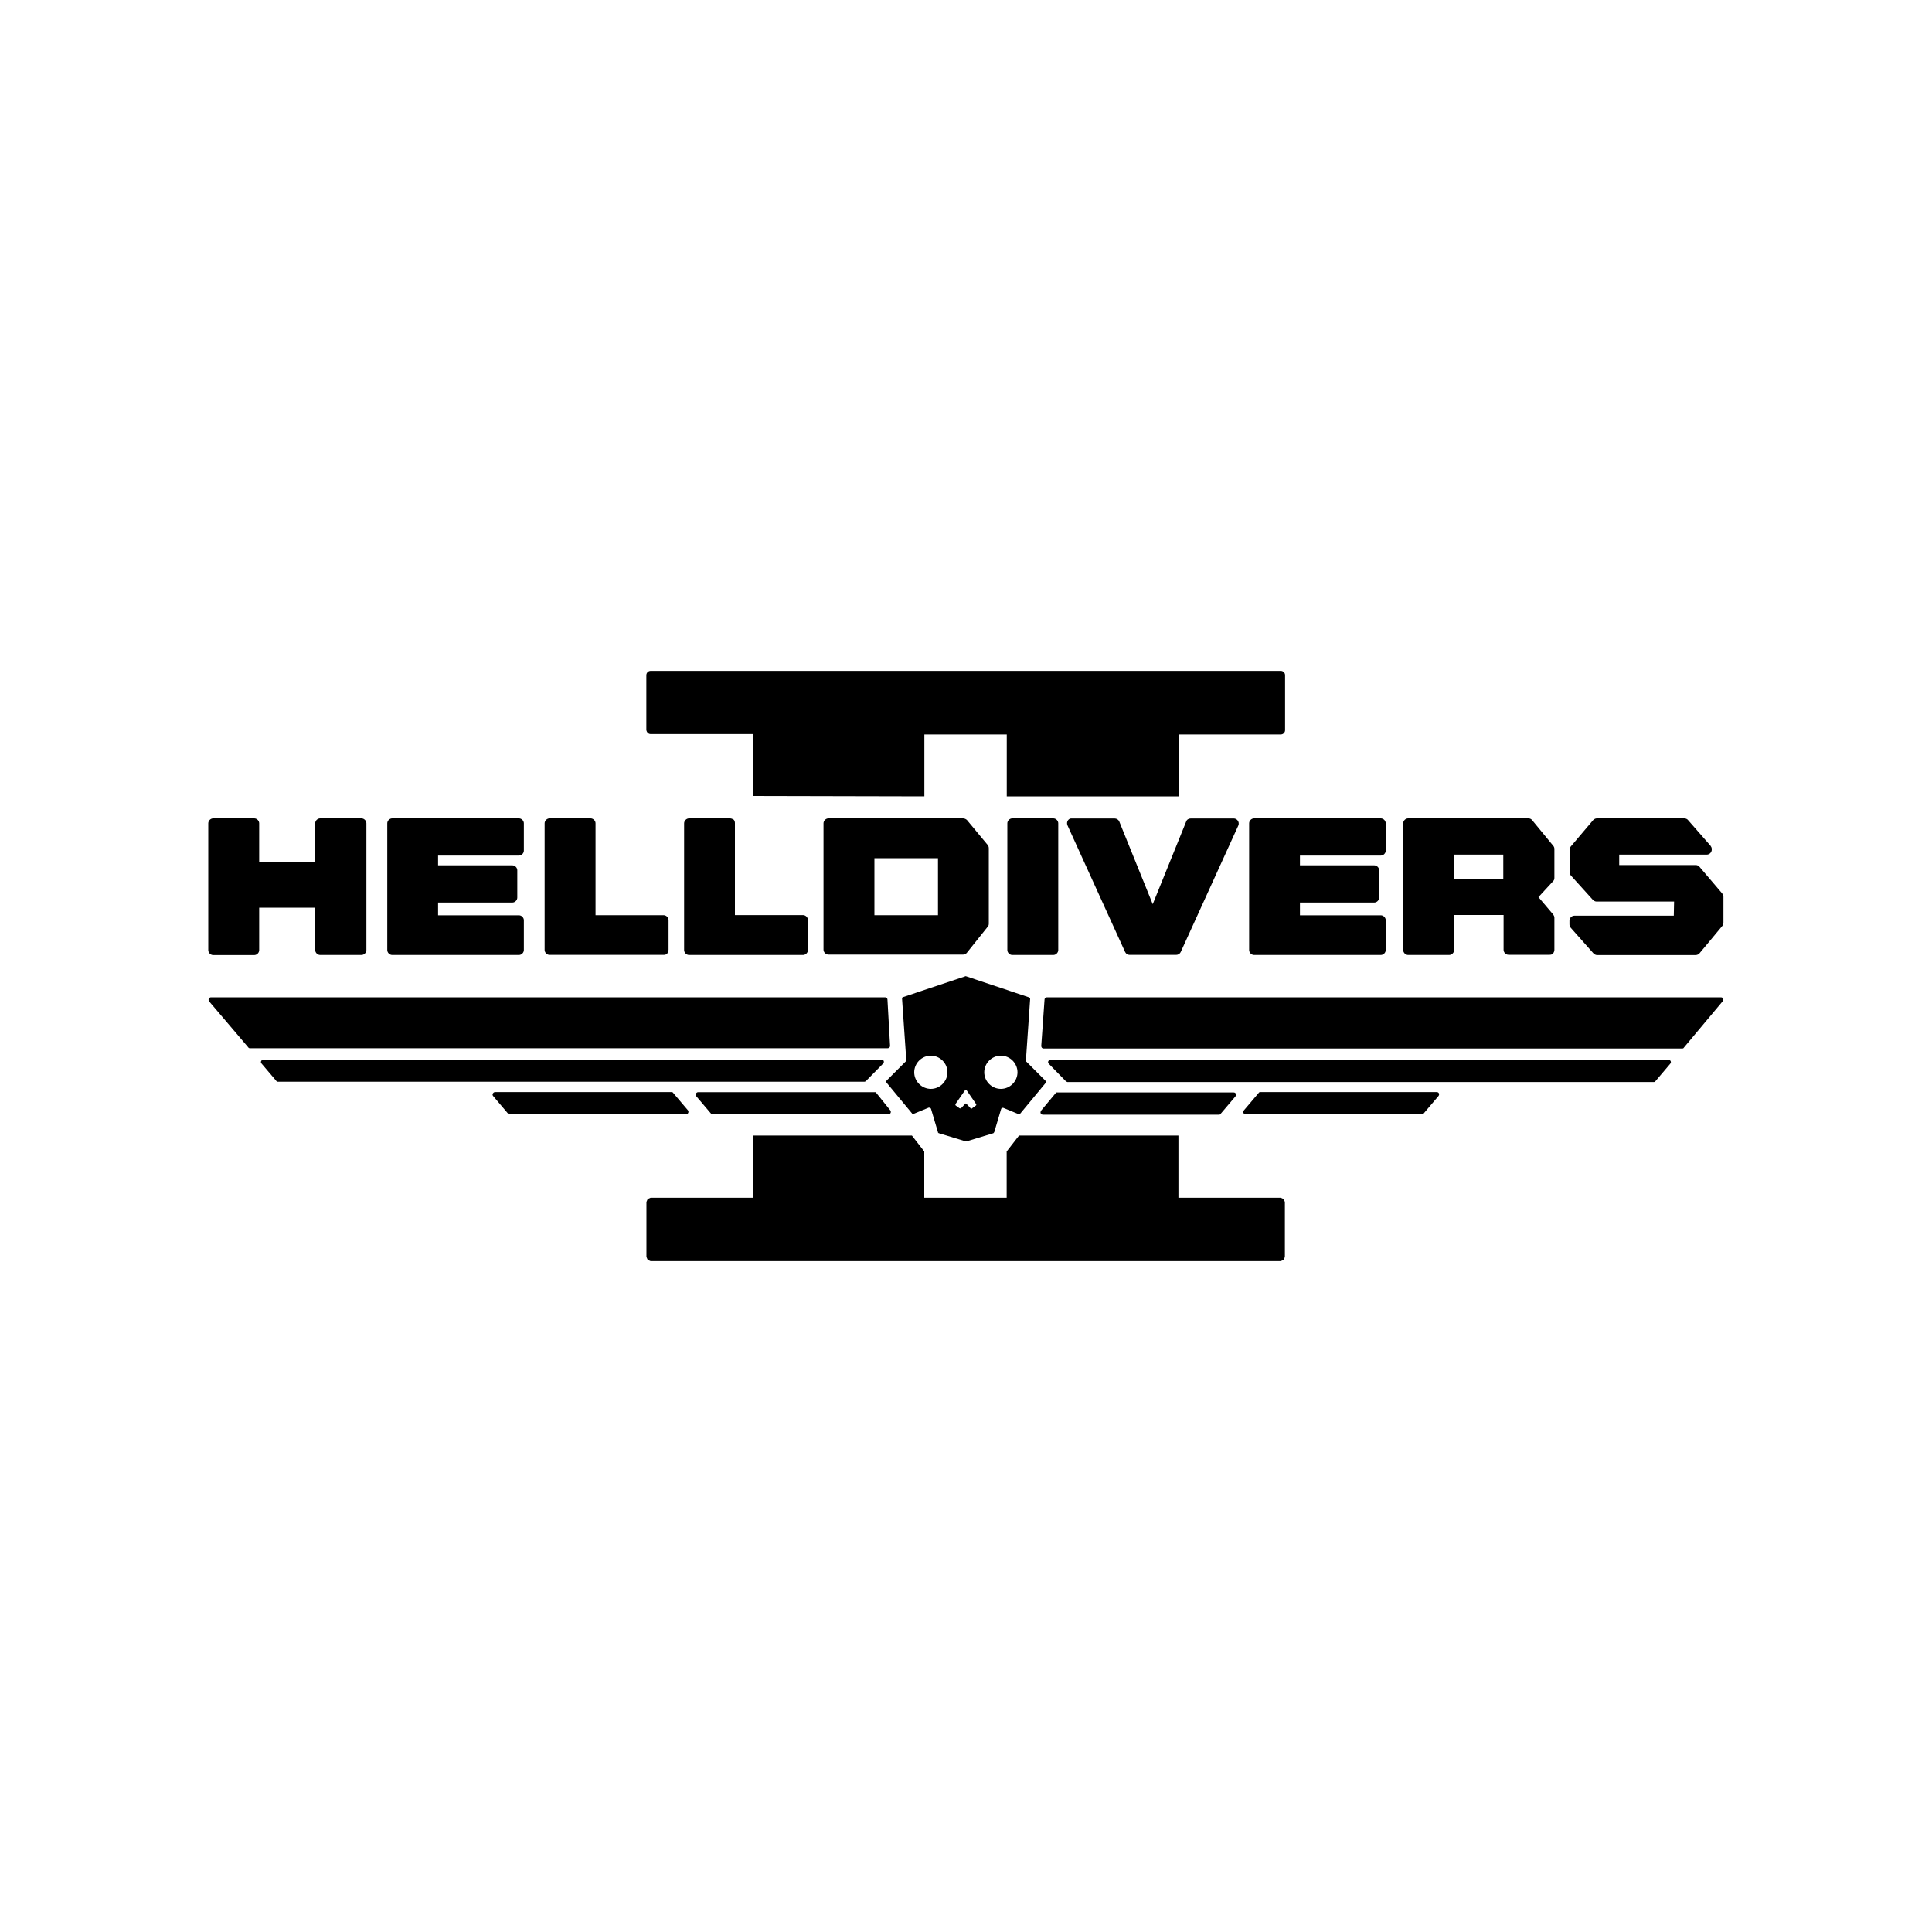 <?xml version="1.0" encoding="utf-8"?>
<!-- Generator: Adobe Illustrator 27.0.0, SVG Export Plug-In . SVG Version: 6.00 Build 0)  -->
<svg version="1.1" id="Layer_1" xmlns="http://www.w3.org/2000/svg" xmlns:xlink="http://www.w3.org/1999/xlink" x="0px" y="0px"
	 viewBox="0 0 2000 2000" style="enable-background:new 0 0 2000 2000;" xml:space="preserve">
<style type="text/css">
	.st0{fill-rule:evenodd;clip-rule:evenodd;}
</style>
<g>
	<path class="st0" d="M999.7,1010.5l65.4,21.9c0.7,0.3,1.3,1,1.3,1.7l-4.4,63.8c0,0.7,0,1,0.7,1.3l19.6,19.6c0.7,0.7,0.7,1.7,0,2.4
		l-26,31.4c-0.3,0.7-1.3,0.7-2,0.7l-15.5-6.4c-1-0.3-2,0-2.4,1l0,0l-7.1,23.9c-0.3,0.7-0.7,1-1,1.3l-27.7,8.4c-0.3,0-0.7,0-1,0
		l-27.7-8.4c-0.7-0.3-1-0.7-1-1.3l-7.1-23.9c-0.3-1-1.3-1.3-2.4-1.3l0,0l-15.5,6.4c-0.7,0.3-1.7,0-2-0.7l-26-31.4
		c-0.7-0.7-0.7-1.7,0-2.4l19.6-19.6c0.3-0.3,0.7-1,0.7-1.3l-4.4-63.8c0-0.7,0.3-1.7,1.3-1.7L999.7,1010.5z M963.6,1092.8
		c-9.4,0-17.2,7.8-17.2,17.2c0,9.4,7.8,17.2,17.2,17.2c9.4,0,17.2-7.8,17.2-17.2C980.8,1100.6,973,1092.8,963.6,1092.8
		 M1036.1,1092.8c-9.4,0-17.2,7.8-17.2,17.2c0,9.4,7.8,17.2,17.2,17.2s17.2-7.8,17.2-17.2
		C1053.3,1100.6,1045.5,1092.8,1036.1,1092.8 M999,1128.6l-9.8,14.2c-0.3,0.7-0.3,1.3,0.3,1.7l3.7,2.7c0.7,0.3,1.3,0.3,1.7,0
		l4.4-4.7c0.3-0.3,0.7-0.3,1,0l0,0l4.4,4.7c0.3,0.7,1.3,0.7,1.7,0l3.7-2.7c0.7-0.3,0.7-1.3,0.3-1.7l-9.8-14.2
		C1000.3,1128.2,999.7,1128.2,999,1128.6C999.3,1128.6,999,1128.6,999,1128.6 M921.4,1082.7c0,1.3-1,2.4-2.4,2.4l0,0H258.6
		c-0.7,0-1.3-0.3-1.7-1l-40.5-47.6c-0.7-1-0.7-2.4,0.3-3.4c0.3-0.3,1-0.7,1.7-0.7h697.9c1.3,0,2.4,1,2.4,2.4l0,0L921.4,1082.7z
		 M921.7,1149.5c0.7,1,0.7,2.4-0.3,3.4c-0.3,0.3-1,0.7-1.3,0.7H737.6c-0.7,0-1.3-0.3-1.7-1l-15.2-17.9c-0.7-1-0.7-2.4,0.3-3.4
		c0.3-0.3,1-0.7,1.7-0.7h183.5h0.3L921.7,1149.5z M896.4,1119.1c-0.3,0.3-1,0.7-1.7,0.7H287.6c-0.7,0-1.3-0.3-1.7-1l-15.2-17.9
		c-1-1-0.7-2.4,0.3-3.4c0.3-0.3,1-0.7,1.7-0.7h639.9c1.3,0,2.4,1,2.4,2.4c0,0.7-0.3,1.3-0.7,1.7L896.4,1119.1z M510.5,1134.6
		c-1-1-0.7-2.4,0.3-3.4c0.3-0.3,1-0.7,1.7-0.7h182.8c0.7,0,1.3,0.3,1.7,1l15.2,17.9c0.7,1,0.7,2.4-0.3,3.4c-0.3,0.3-1,0.7-1.7,0.7
		H527.4c-0.7,0-1.3-0.3-1.7-1L510.5,1134.6z M1077.9,1082.7l3.4-47.9l0,0c0-1.3,1-2.4,2.4-2.4h697.9c1.3,0,2.4,1,2.4,2.4
		c0,0.7-0.3,1-0.7,1.7l-40.1,47.9c-0.3,0.7-1,1-1.7,1h-661.2C1078.9,1085.4,1077.9,1084.4,1077.9,1082.7
		C1077.9,1083,1077.9,1082.7,1077.9,1082.7L1077.9,1082.7z M1077.9,1149.5l15.5-18.6c0,0,0,0,0.3,0h183.5c1.3,0,2.4,1,2.4,2.4
		c0,0.7-0.3,1-0.7,1.7l-15.2,17.9c-0.3,0.7-1,1-1.7,1h-182.5c-1.3,0-2.4-1-2.4-2.4C1077.2,1150.5,1077.6,1149.8,1077.9,1149.5
		 M1103.2,1119.1l-17.5-17.9c-1-1-1-2.4,0-3.4c0.3-0.3,1-0.7,1.7-0.7h639.9c1.3,0,2.4,1,2.4,2.4c0,0.7-0.3,1-0.7,1.7l-15.2,17.9
		c-0.3,0.7-1,1-1.7,1h-607.2C1104.2,1119.8,1103.6,1119.5,1103.2,1119.1 M1489.1,1134.6l-15.2,17.9c-0.3,0.7-1,1-1.7,1h-182.8
		c-1.3,0-2.4-1-2.4-2.4c0-0.7,0.3-1,0.7-1.7l15.2-17.9c0.3-0.7,1-1,1.7-1h182.8c1.3,0,2.4,1,2.4,2.4
		C1489.5,1133.6,1489.5,1134.3,1489.1,1134.6"/>
	<path class="st0" d="M779.4,824v-64.1H673.5c-2.4,0-4-2-4.4-4l0,0v-57c0-2.4,2-4.4,4.4-4.4h652.4c2.4,0,4.4,2,4.4,4.4v57
		c0,2.4-2,4.4-4.4,4.4h-105.9v64.1h-177.8v-64.1h-85.3v64.1L779.4,824z M1219.9,1175.5v64.4h105.9l3,1.3l1.3,3v57l-1.3,3l-3,1.3
		H673.5l-3-1.3l-1.3-3v-57l1.3-3l3-1.3h105.9v-64.4H944l12.8,16.5v47.9h85.3V1192l12.8-16.5H1219.9z M268.3,939.7v43.9
		c0,2.7-2.4,5.1-5.1,5.1h-42.5c-2.7,0-5.1-2.4-5.1-5.1l0,0V852.3c0-2.7,2.4-5.1,5.1-5.1h42.5c2.7,0,5.1,2.4,5.1,5.1v39.8h58v-39.8
		c0-2.7,2.4-5.1,5.1-5.1h42.8c2.7,0,5.1,2.4,5.1,5.1l0,0v131.2c0,2.7-2.4,5.1-5.1,5.1l0,0h-42.8c-2.7,0-5.1-2.4-5.1-5.1v-43.9H268.3
		z M1505.3,947.4v36.1c0,2.7-2.4,5.1-5.1,5.1h-42.5c-2.7,0-5.1-2.4-5.1-5.1l0,0V852.3c0-2.7,2.4-5.1,5.1-5.1l0,0h124.5
		c1.7,0,3,0.7,4,2l21.9,26.6c0.7,1,1,2,1,3v30c0,1.3-0.3,2.4-1.3,3.4l-15.2,16.5l15.2,17.9c0.7,1,1.3,2,1.3,3.4v33.4
		c0,1.3-0.7,2.7-1.3,3.7c-1,1-2.4,1.3-3.7,1.3h-42.5c-2.7,0-5.1-2.4-5.1-5.1v-36.1H1505.3z M1505.3,884.7v25h50.9v-25H1505.3z
		 M1733,933.3h-80.3c-1.3,0-2.7-0.7-3.7-1.7l-22.6-25c-1-1-1.3-2-1.3-3.4v-23.9c0-1.3,0.3-2.4,1.3-3.4l22.9-27c1-1,2.4-1.7,3.7-1.7
		h90.7c1.3,0,3,0.7,3.7,1.7l23.3,26.6c0.7,1,1.3,2,1.3,3.4v0.7c0,2.7-2.4,5.1-5.1,5.1h-90.7v10.8h79.3c1.3,0,3,0.7,3.7,1.7
		l23.6,27.7c0.7,1,1.3,2,1.3,3.4v26.6c0,1.3-0.3,2.4-1,3.4l-23.9,28.7c-1,1-2.4,1.7-4,1.7h-101.9c-1.3,0-2.7-0.7-3.7-1.7l-23.6-26.6
		c-0.7-1-1.3-2-1.3-3.4v-4c0-2.7,2.4-5.1,5.1-5.1h102.9L1733,933.3z M542.3,983.5c0,2.7-2.4,5.1-5.1,5.1l0,0H406
		c-2.7,0-5.1-2.4-5.1-5.1l0,0V852.3c0-2.7,2.4-5.1,5.1-5.1l0,0h131.2c2.7,0,5.1,2.4,5.1,5.1l0,0v28.3c0,2.7-2.4,5.1-5.1,5.1l0,0
		h-83.7v10.1h76.9c2.7,0,5.1,2.4,5.1,5.1l0,0v28.3c0,2.7-2.4,5.1-5.1,5.1h-76.9v13.2h83.7c2.7,0,5.1,2.4,5.1,5.1V983.5z
		 M1434.5,983.5c0,2.7-2.4,5.1-5.1,5.1h-131.2c-2.7,0-5.1-2.4-5.1-5.1V852.3c0-2.7,2.4-5.1,5.1-5.1h131.2c2.7,0,5.1,2.4,5.1,5.1
		v28.3c0,2.7-2.4,5.1-5.1,5.1h-83.7v10.1h76.9c2.7,0,5.1,2.4,5.1,5.1l0,0v28.3c0,2.7-2.4,5.1-5.1,5.1h-76.9v13.2h83.7
		c2.7,0,5.1,2.4,5.1,5.1V983.5z M692,983.5c0,1.3-0.7,2.7-1.3,3.7c-1,1-2.4,1.3-3.7,1.3H568.9c-2.7,0-5.1-2.4-5.1-5.1l0,0V852.3
		c0-2.7,2.4-5.1,5.1-5.1l0,0h42.5c2.7,0,5.1,2.4,5.1,5.1v95.1H687c2.7,0,5.1,2.4,5.1,5.1V983.5z M836.4,983.5c0,2.7-2.4,5.1-5.1,5.1
		H713.3c-2.7,0-5.1-2.4-5.1-5.1l0,0V852.3c0-2.7,2.4-5.1,5.1-5.1l0,0h42.5c1.3,0,2.7,0.7,3.7,1.3c1,1,1.3,2.4,1.3,3.7v95.1h70.5
		c2.7,0,5.1,2.4,5.1,5.1l0,0V983.5z M1023.6,956.2c0,1-0.3,2.4-1,3l-21.6,27c-1,1.3-2.4,2-4,2H857.6c-2.7,0-5.1-2.4-5.1-5.1V852.3
		c0-2.7,2.4-5.1,5.1-5.1H997c1.3,0,3,0.7,4,1.7l21.6,26c0.7,1,1,2,1,3.4V956.2z M905.2,888.4v59H971v-59H905.2z M1090.4,847.2
		c2.7,0,5.1,2.4,5.1,5.1v131.2c0,2.7-2.4,5.1-5.1,5.1h-42.5c-2.7,0-5.1-2.4-5.1-5.1V852.3c0-2.7,2.4-5.1,5.1-5.1H1090.4z
		 M1222.3,985.5c-0.7,1.7-2.7,3-4.7,3h-48.2c-2,0-3.7-1-4.7-3l-59.7-131.2c-1-2.7,0-5.4,2.4-6.7c0.7-0.3,1.3-0.3,2-0.3h44.5
		c2,0,4,1.3,4.7,3l34.7,85.7l34.7-85.7c0.7-2,2.7-3,4.7-3h44.5c2.7,0,5.1,2.4,5.1,5.1c0,0.7,0,1.3-0.3,2L1222.3,985.5z"/>
</g>
</svg>
